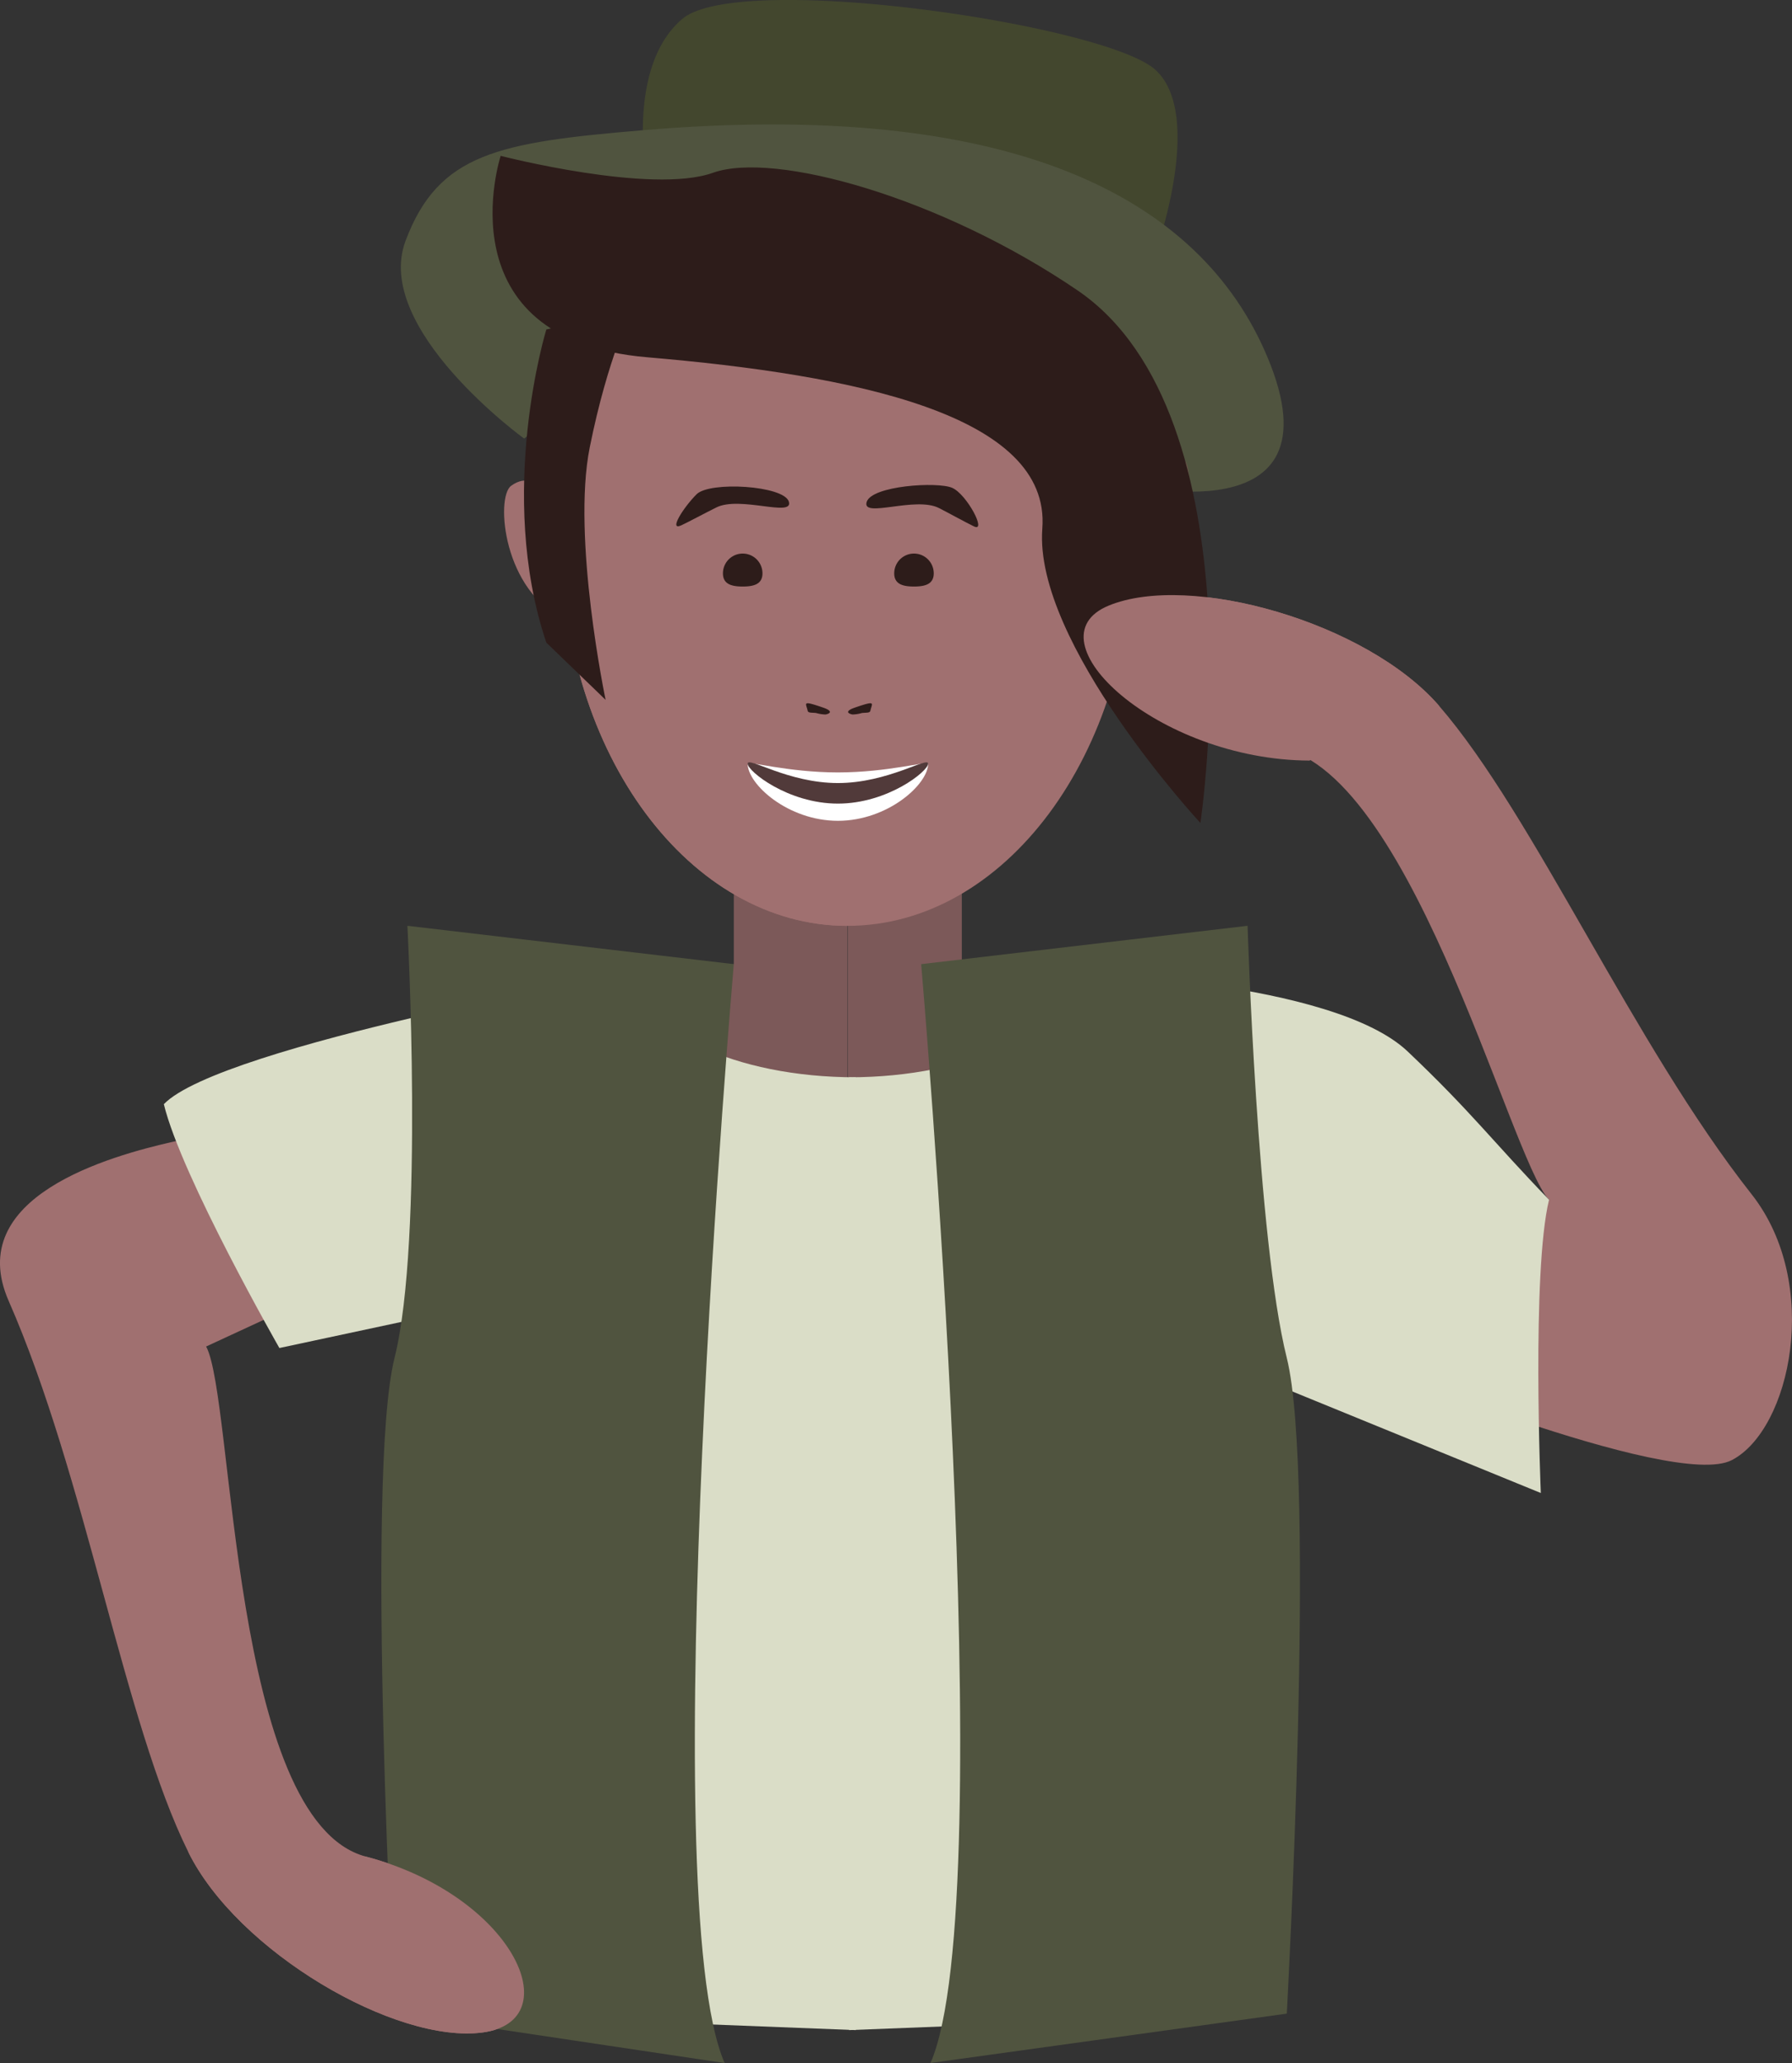 <svg xmlns="http://www.w3.org/2000/svg" viewBox="0 0 272.02 313.05"><rect x="0" y="0" width="272.02" height="313.05" fill="#333333" stroke="none"/><defs><style>.cls-1{fill:#43472e;}.cls-2{fill:#50543f;}.cls-3{fill:#a07070;}.cls-4{fill:#7c5959;}.cls-5{fill:#6e574c;}.cls-6{fill:#daddc7;}.cls-7{fill:#2d1c1a;}.cls-8{fill:#fff;}.cls-9{fill:#513a3a;}</style></defs><title>bert_2</title><g id="Layer_2" data-name="Layer 2"><g id="Layer_1-2" data-name="Layer 1"><path class="cls-1" d="M98.17,27.18s54.27,0,74.5,9.89a25.59,25.59,0,0,1,2.66,1.48s7.69-21.16,0-28-63.15-15-71.77-7.67S98.17,27.18,98.17,27.18Z"/><path class="cls-2" d="M97.56,19.76c-21.83,1.85-31,3.46-36,16.79s18,30,18,30,38-30.67,74-9.33,17.55,16.24,17.55,16.24,32.82,8.21,21.28-19.28C182.13,29.71,153.26,15.05,97.56,19.76Z"/><path class="cls-3" d="M1.31,197.39C13,224,18.83,261.36,28.57,281,36,296.11,60.11,310.22,73.32,308.4s4.54-20.78-17.78-26.68c-20.57-5.43-20-69.64-24.25-77.4l34.58-16S36.22,171,26.39,173.22-5.6,181.6,1.31,197.39Z"/><path class="cls-3" d="M265.89,181.22c-18-22.83-33.05-57.5-47.43-74.1-11-12.71-37.87-20.31-50.19-15.22s.84,21.26,23.92,21.35c21.27.08,36.9,62.37,42.94,68.81l-29.45,24.14s48.24,20,57.2,15.36S276.55,194.76,265.89,181.22Z"/><path class="cls-4" d="M128.62,110.83H146v35c43.3,4,76.07,23,76.07,45.71l-93.4-23.62V110.83"/><path class="cls-4" d="M128.62,182.93V111.54H111.39v34.76c-43.05,4-75.63,22.84-75.63,45.44Z"/><path class="cls-3" d="M118.62,33.85C94.7,33.85,85.31,50,85.31,82.17s19.39,58.32,43.32,58.32,43.32-26.11,43.32-58.32S142.55,33.85,118.62,33.85Z"/><path class="cls-5" d="M175.83,73.58s1.48-5.62,3.85-3.85-.15,20.57-9.62,24.72"/><path class="cls-3" d="M85.31,82.17c0,32.21,19.39,58.32,43.32,58.32V33.85C104.7,33.85,85.31,50,85.31,82.17Z"/><path class="cls-3" d="M77.57,73.73C75.2,75.51,76.38,89.86,85.85,94L81.41,73.58S79.93,72,77.57,73.73Z"/><path class="cls-6" d="M128.89,163.47c18.36,0,33.24-7.09,33.24-15.84l.79-.08s39.35,1.17,50.76,12c9.73,9.23,12.85,13.59,21.46,22.5-2.67,11-1.25,44.5-1.25,44.5l-42.42-17.33s5.42,75.67,1.42,96.33l-64,2.5"/><path class="cls-6" d="M129.9,163.47c-18.36,0-33.24-7.09-33.24-15.84l-.79-.08s-62.41,11.07-71,20c2.67,11,17.54,37,17.54,37l24.92-5.33S61.9,284.88,65.9,305.55l64,2.5"/><path class="cls-2" d="M59.89,305.55s-4.5-81.5,0-99.5,1.95-65.57,1.95-65.57l49.55,5.82S99.06,288.05,110,313.05"/><path class="cls-2" d="M195.33,305.55s4.5-81.5,0-99.5-5.95-65.57-5.95-65.57l-49.55,5.82s12.33,141.74,1.42,166.74"/><path class="cls-7" d="M76,23.65s22.89,5.9,32.22,2.57,34.61,3.73,55.33,17.83c27.92,19,18.67,80.83,18.67,80.83s-25.33-27.33-24-44.67-28.67-23.33-60-26S76,23.65,76,23.65Z"/><path class="cls-7" d="M82.93,50s-7.63,24.84,0,47.51l9,8.69s-5.16-24.6-2.41-38.31,6.41-20.88,6.41-20.88Z"/><path class="cls-7" d="M108.74,77c3.59-1.79,11.76,1.55,11-.89s-12-3.11-14-1.11-4.33,5.67-2.29,4.7C104.79,79.06,106.64,78.05,108.74,77Z"/><path class="cls-8" d="M140.89,115.88c0,3.13-6.13,8.67-13.7,8.67s-13.7-5.54-13.7-8.67c0-.46,6.13,1.33,13.7,1.33S140.89,115.42,140.89,115.88Z"/><path class="cls-9" d="M140.89,115.88c0,1.14-6.13,6.06-13.7,6.06s-13.7-4.92-13.7-6.06,6.13,2.94,13.7,2.94S140.89,114.75,140.89,115.88Z"/><path class="cls-7" d="M71.39,179.05"/><path class="cls-3" d="M218.47,107.12c-11-12.71-37.87-20.31-50.19-15.22s7.4,23.42,30.49,23.51"/><path class="cls-3" d="M28.57,281C36,296.11,60.11,310.22,73.32,308.4s4.54-20.78-17.78-26.68"/><path class="cls-7" d="M142.55,77.1c-3.58-1.84-11.72,1.59-11-.91s10.78-3.14,13-2.16,5.31,6.84,3.28,5.84C146.48,79.21,144.64,78.18,142.55,77.1Z"/><path class="cls-7" d="M122.6,107.85c.08.36.63.27,1.27.34a5.85,5.85,0,0,0,1.44.23c.8-.16,1.11-.55-.39-1.06C121.64,106.24,122.35,106.69,122.6,107.85Z"/><path class="cls-7" d="M132.12,107.85c-.08.36-.63.27-1.27.34a5.85,5.85,0,0,1-1.44.23c-.8-.16-1.11-.55.39-1.06C133.07,106.24,132.37,106.69,132.12,107.85Z"/><path class="cls-7" d="M141.74,87c0,1.66-1.34,2-3,2s-3-.34-3-2a3,3,0,0,1,6,0Z"/><path class="cls-7" d="M115.74,87c0,1.66-1.34,2-3,2s-3-.34-3-2a3,3,0,0,1,6,0Z"/></g></g></svg>